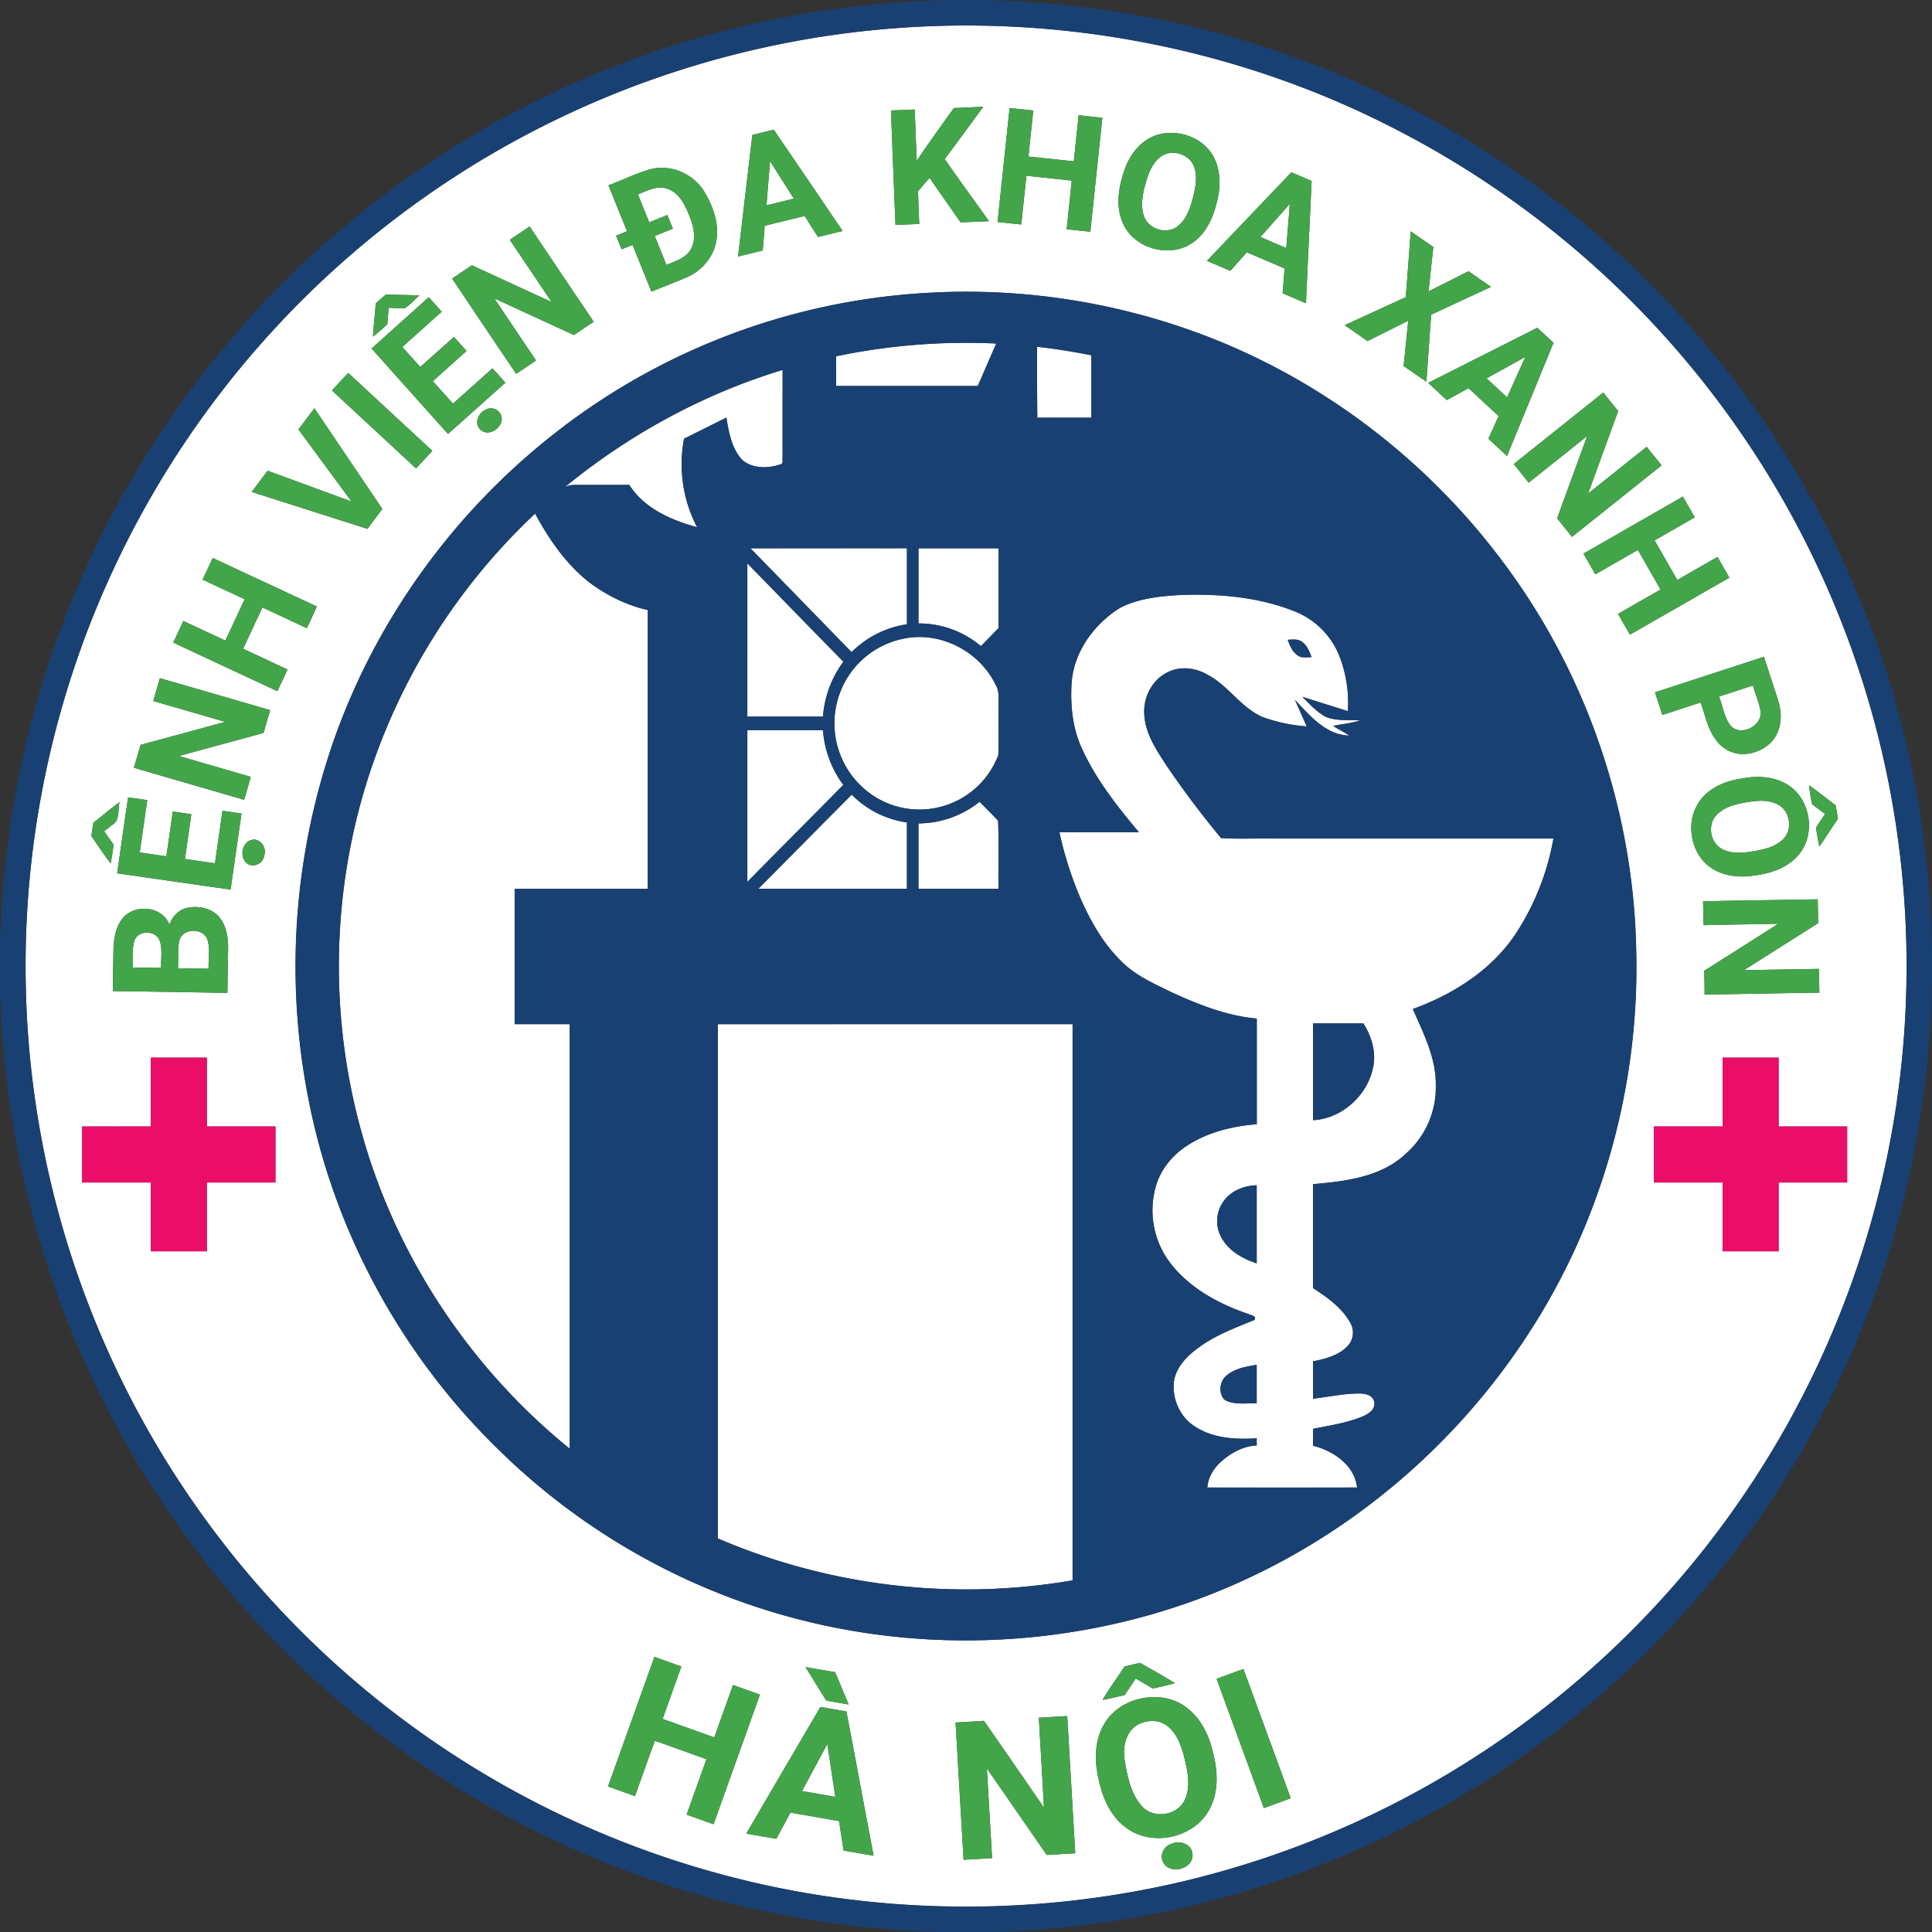 <svg xmlns="http://www.w3.org/2000/svg" viewBox="0 0 965.24 965.27"><rect x="0" y="0" width="965.24" height="965.27" fill="#333333" stroke="none"/><defs><style>.cls-1{fill:#fff;}.cls-2{fill:#194072;}.cls-3{fill:#43a549;}.cls-4{fill:#eb0e69;}</style></defs><g id="Layer_2" data-name="Layer 2"><g id="Layer_1-2" data-name="Layer 1"><path class="cls-1" d="M447.64,14.06c83.68-6.31,169,10.14,244.07,47.71A470,470,0,0,1,584.15,941.54a475.05,475.05,0,0,1-186,3.42,469.94,469.94,0,0,1,49.54-930.9ZM476.54,54C470.31,62.72,464,71.4,458,80.34c-.36-8.54-.67-17.08-1-25.62q-5.94.22-11.86.48c.7,19,1.5,38.1,2.24,57.15q5.94-.19,11.88-.47c-.21-5.44-.45-10.88-.62-16.31l5.76-6.71c5.18,7.4,10.32,14.82,15.52,22.21q7.08-.25,14.17-.56c-7.32-10.39-14.93-20.58-22.08-31.07q9.71-13,19.2-26.07Q483.86,53.64,476.54,54Zm27.85,0q-3,28.46-6,56.92c3.94.41,7.88.83,11.83,1.22.88-8.1,1.7-16.21,2.57-24.31q11.33,1.17,22.66,2.38c-.81,8.1-1.7,16.21-2.53,24.31q5.91.68,11.82,1.24,3-28.44,6-56.9L538.9,57.58q-1.2,11.51-2.42,23c-7.55-.78-15.1-1.59-22.65-2.37.74-7.68,1.61-15.34,2.39-23C512.28,54.76,508.33,54.36,504.39,54ZM375.89,67.42q-3.6,30.36-7.14,60.73c4.11-1,8.21-2,12.31-3,.34-4.12.67-8.24,1-12.36,6.64-1.66,13.3-3.25,19.94-4.89,2.23,3.49,4.44,7,6.66,10.49q6.18-1.49,12.35-3Q403.81,90.09,386.58,64.8,381.23,66.09,375.89,67.42ZM579.58,67c-8.2,1.91-14.3,8.8-17.24,16.43-3.27,8.84-5.36,19-1.34,28,5.47,12.83,23.54,17.81,34.89,9.77,6.93-4.77,10.43-13,12.21-20.9,2-7.94,1.76-17-3.05-24C599.55,68.37,588.86,64.85,579.58,67ZM304,92.6c3.07,7.65,6.18,15.29,9.27,22.94l-5.46,2.23,2.76,6.8,5.45-2.2c3.17,7.77,6.28,15.57,9.46,23.34,5.89-2.43,11.86-4.7,17.72-7.22,7.37-3.21,13.27-10,14.63-18,1.63-8.69-1.58-17.44-6-24.81-5.48-8.86-16.6-13.75-26.79-11.15C317.83,86.54,311.06,90,304,92.6Zm299,37.72,11.7,5c2.73-3.1,5.46-6.2,8.21-9.27l18.9,8.08q-.52,6.2-1,12.39c3.88,1.66,7.75,3.34,11.65,5,.91-20.36,1.89-40.72,2.83-61.09q-5.06-2.19-10.13-4.34ZM264.6,113.14c-3.29,2.25-6.61,4.43-9.89,6.67q10.47,15.52,20.9,31.08-19.94-9.15-39.85-18.36c-3.3,2.2-6.58,4.43-9.87,6.64q15.93,23.82,32,47.58,5-3.28,9.91-6.66-10.42-15.5-20.82-31c13.28,6.06,26.51,12.23,39.79,18.29,3.26-2.25,6.57-4.43,9.85-6.64Q280.57,137,264.6,113.14Zm440.22,2.45c-.84,11-1.61,21.92-2.48,32.87-10.17,4.69-20.36,9.33-30.51,14,3.79,2.66,7.61,5.29,11.42,7.92,6.78-3.38,13.55-6.79,20.34-10.16-.77,7.55-1.58,15.1-2.33,22.65,3.81,2.58,7.57,5.25,11.39,7.82.79-11.15,1.55-22.31,2.38-33.47q14.94-7,29.91-13.89c-3.74-2.61-7.52-5.14-11.21-7.82q-10,5-20,10.08c.77-7.41,1.58-14.81,2.38-22.21C712.33,120.79,708.56,118.2,704.82,115.59ZM461.28,146.44a331.67,331.67,0,0,0-192.86,77.1c-48.7,40.73-85.76,95.35-104.88,155.94a343.14,343.14,0,0,0-9,171.93c13.28,65.87,47.22,127.25,95.57,173.86a332.21,332.21,0,0,0,165,87.48c70.32,14.41,145.3,5.8,210.16-25.11,56.76-26.83,105.47-70.11,139.31-122.93,36.26-56.27,54.65-123.63,52.82-190.49-1.43-69.64-25.11-138.66-67.15-194.25C711.79,228.6,658.45,188.3,598.07,166.2A335.41,335.41,0,0,0,461.28,146.44Zm-273.51,5.12c-.47,5.54-1.09,11.07-1.42,16.62A93.25,93.25,0,0,0,193.5,162c.22-2.75.46-5.49.71-8.24,2.66.09,5.32.33,8,.18,2.78-1.64,4.89-4.21,7.31-6.33-5.56-.28-11.12-.22-16.67-.48C191.12,148.56,189.44,150.06,187.77,151.56Zm-2.12,22.55q19.07,21.38,38.18,42.69,14.34-12.8,28.65-25.62-3.21-3.59-6.4-7.18c-6.61,5.87-13.16,11.79-19.77,17.66-3.38-3.73-6.71-7.51-10.08-11.24,5.59-5,11.23-10,16.82-15.08-2.06-2.35-4.15-4.67-6.24-7-5.64,5-11.22,10-16.83,15-3-3.31-6-6.66-9-10q9.82-8.85,19.69-17.64-3.22-3.62-6.47-7.22Q199.93,161.31,185.65,174.11Zm527.89,17.18c3.09,2.86,6.17,5.74,9.28,8.59,3.61-2,7.23-3.94,10.83-5.95,5.05,4.62,10.05,9.3,15.07,13.95q-2.54,5.66-5.09,11.29c3.07,2.89,6.19,5.75,9.29,8.64q11.64-28.27,23.22-56.57c-2.71-2.48-5.4-5-8.1-7.48C749.9,173,731.67,182.05,713.54,191.29Zm-547.7,3.78,42,38.92c2.75-2.89,5.43-5.83,8.14-8.74Q195,205.78,174,186.33C171.24,189.23,168.55,192.15,165.84,195.07ZM756.3,231.83q3.72,4.65,7.46,9.31,14.6-11.64,29.2-23.3-7.53,20.53-15,41.11c2.45,3.11,4.93,6.19,7.41,9.28q22.38-17.85,44.75-35.73-3.71-4.65-7.43-9.28-14.62,11.67-29.25,23.37,7.49-20.61,15-41.19c-2.47-3.12-5-6.21-7.43-9.31ZM242.52,204.77c-3.49,1.59-5.72,6.64-2.68,9.69,4.32,4.55,12.59-1.45,10.49-7A5.41,5.41,0,0,0,242.52,204.77Zm-93.41,9.8,26.52,36q-21-7.69-41.95-15.38l-7.92,10.58q28.92,9.27,57.85,18.45c2.44-3.33,4.93-6.62,7.4-9.93Q174,229.11,157.08,204,153.07,209.25,149.11,214.57Zm642,62c2,3.45,3.94,6.9,5.93,10.35,7.09-4,14.17-8.12,21.26-12.16q5.67,9.88,11.33,19.78-10.64,6.06-21.24,12.17c2,3.45,3.94,6.91,5.93,10.35Q839.2,302.87,864,288.59q-3-5.18-5.93-10.34c-6.72,3.82-13.4,7.68-20.1,11.51q-5.65-9.9-11.34-19.78c6.7-3.83,13.39-7.69,20.1-11.51-2-3.46-4-6.9-5.94-10.36Q815.95,262.33,791.1,276.61Zm-684.81,2.17q-2.55,5.4-5.05,10.84,10.5,4.88,21,9.79-4.8,10.33-9.64,20.65c-7-3.23-14-6.54-21-9.77q-2.5,5.38-5,10.77c17.3,8.15,34.64,16.2,52,24.28,1.69-3.6,3.39-7.2,5.05-10.81q-11.09-5.19-22.19-10.37c3.22-6.88,6.41-13.78,9.65-20.65q11.1,5.16,22.19,10.35c1.7-3.6,3.39-7.21,5-10.83Q132.26,290.9,106.29,278.78Zm720.53,67.13c1.24,3.76,2.45,7.53,3.7,11.29,6.38-2,12.73-4.14,19.1-6.2,2.36,6.38,3.54,13.43,7.84,18.91a16.75,16.75,0,0,0,12.7,6.87c6.73.09,13.77-3.24,17.13-9.25,3-5.31,2.86-11.87,1.07-17.56-2.33-7.28-4.74-14.54-7.09-21.81C863.12,334.09,845,340,826.82,345.91ZM76.57,350.22q18,5.2,36,10.44-21.16,5.77-42.34,11.5-1.68,5.71-3.32,11.43,27.52,8,55.06,16,1.68-5.73,3.32-11.45c-12-3.5-23.94-6.92-35.89-10.43,14.08-3.88,28.2-7.63,42.29-11.53,1.06-3.81,2.17-7.6,3.27-11.4q-27.54-8-55.06-15.94C78.77,342.6,77.68,346.41,76.57,350.22ZM872.36,388.6c-6,.83-12.06,2.29-17.1,5.78a22.64,22.64,0,0,0-10.06,15.8c-1.07,8.24,1.78,17.28,8.47,22.5,6.52,5.14,15.4,6,23.36,4.65,7.86-1,15.94-3.82,21.29-9.95,8.91-9.94,6.53-27.42-4.49-34.84C887.59,388.32,879.66,387.49,872.36,388.6Zm31.45,3.75c.36,3.17.87,6.33,1.53,9.46q3.25,2.42,6.49,4.87c-1.54,2.27-3.06,4.56-4.57,6.85.5,3.14,1,6.28,1.7,9.41,3.22-4.57,6.17-9.31,9.29-13.94-.37-2.22-.75-4.42-1.12-6.63C912.69,399,908.36,395.54,903.81,392.35ZM58.54,436.3q28.32,4.11,56.65,8.15,2.73-19,5.46-38l-9.48-1.38q-1.89,13.13-3.78,26.25c-5-.71-10-1.42-15-2.16Q94,418,95.6,406.79q-4.63-.69-9.27-1.33c-1.06,7.45-2.11,14.91-3.21,22.35q-6.66-.93-13.31-1.93c1.25-8.71,2.48-17.42,3.76-26.13Q68.79,399,64,398.38,61.22,417.33,58.54,436.3Zm-11.9-25.22c-.35,2.21-.67,4.42-1,6.64,3.2,4.56,6.27,9.21,9.63,13.66.6-3.09,1.06-6.21,1.49-9.33-1.58-2.26-3.15-4.52-4.74-6.77,1.33-1,2.68-2.09,4-3.14,4.08-2.25,2.71-7.58,3.7-11.39C55.23,404,51,407.67,46.64,411.08Zm78.84,8.62c-5.15,1.44-6,10-1.08,12.26a5.74,5.74,0,0,0,7.65-4.69C133.39,423.29,129.82,418.39,125.48,419.7Zm725.38,30.6c.12,4,.12,7.94.3,11.91,12.42-.33,24.86-.45,37.29-.69Q870,473.3,851.47,485c.08,3.95.17,7.9.16,11.85,19.12-.18,38.23-.67,57.34-.9-.11-4-.13-7.93-.26-11.88-12.47.22-25,.4-37.42.65,12.34-7.88,24.75-15.65,37.1-23.52-.12-4-.15-7.92-.25-11.88C889.05,449.66,870,449.87,850.86,450.3ZM84.64,462c-3.43-9.25-17.11-10.57-23.21-3.39-3.63,4.32-4.55,10.17-4.74,15.64-.14,7-.24,13.92-.34,20.89,19.08.25,38.17.6,57.25.91.13-7.25.23-14.5.37-21.75.07-5.45-.66-11.31-4.13-15.73-3.81-4.92-10.8-6.27-16.61-4.91C89.08,454.62,86,458.07,84.64,462Zm-9.27,66.41q0,17.18,0,34.37c-11.46,0-22.91,0-34.37,0q0,14,0,28c11.46,0,22.91,0,34.37,0q0,17.19,0,34.37h28q0-17.19,0-34.37c11.42,0,22.83,0,34.25,0v-28c-11.42,0-22.83,0-34.25,0q0-17.19,0-34.37Zm785.25,0c0,11.45,0,22.91,0,34.37H826.25q0,14,0,28c11.45,0,22.91,0,34.37,0,0,11.46,0,22.91,0,34.37h28q0-17.19,0-34.37h34.24q0-14,0-28H888.62q0-17.19,0-34.37ZM303.78,892.53c4.48,1.62,9,3.21,13.44,4.82,3.33-9.22,6.59-18.47,9.94-27.68,8.59,3.08,17.19,6.14,25.79,9.24q-4.95,13.85-9.9,27.69,6.72,2.4,13.46,4.8,11.57-32.39,23.16-64.76-6.74-2.39-13.44-4.81c-3.15,8.72-6.25,17.45-9.37,26.18q-12.92-4.59-25.8-9.24c3.09-8.73,6.23-17.45,9.35-26.17-4.49-1.6-9-3.23-13.46-4.81Q315.37,860.16,303.78,892.53Zm258-59.89c-3.55,5.6-7.61,10.88-10.9,16.65,3.68-.66,7.3-1.59,11-2.41q2.79-4.11,5.51-8.27,4.29,2.49,8.61,5c3.68-.85,7.38-1.66,11-2.66-5.67-3.61-11.59-6.8-17.41-10.16C567,831.38,564.37,832,561.78,832.64Zm-159.34.25q5.18,8.37,10.37,16.74c3.72.65,7.45,1.31,11.18,1.94q-3.35-8.09-6.75-16.13C412.3,834.6,407.37,833.72,402.44,832.89Zm205.38,5.86c7.84,21.54,15.78,43,23.61,64.58,4.48-1.62,9-3.28,13.43-4.91q-11.79-32.29-23.64-64.58Zm-37.46,9.78c-7.73,1.53-15,6.15-18.88,13.13-4.79,8.37-4.76,18.6-2.46,27.74,1.87,9.2,6.12,18.47,14,24,13.1,9.48,34.1,4.62,41.44-9.87,4.49-8.63,3.95-18.86,1.53-28-1.93-8.93-6.4-17.74-14.05-23.06C585.74,848.1,577.69,847,570.36,848.53ZM372.85,916.08c5,.89,10,1.74,15,2.61,2.37-4.36,4.71-8.74,7.06-13.1q12.14,2.1,24.28,4.22c.78,4.9,1.51,9.82,2.28,14.73,5,.86,10,1.74,15,2.59-4.56-24-9-48.06-13.6-72.08-4.33-.76-8.66-1.52-13-2.24Q391.33,884.45,372.85,916.08ZM519,858.2c.87,15,1.77,29.95,2.6,44.92q-14.94-21.74-30-43.37-7.08.48-14.18.83,2,34.29,4,68.57,7.13-.39,14.25-.83c-.9-14.94-1.73-29.88-2.63-44.83q15,21.63,29.92,43.24c4.74-.26,9.48-.53,14.23-.84-1.29-22.84-2.66-45.68-4-68.52Q526.07,857.73,519,858.2Zm66.63,62.87c-3.89.95-6.43,5.5-4.55,9.21,3.14,6.67,15.5,3.56,14.67-4C595.5,921.41,589.66,919.35,585.62,921.07Z"/><path class="cls-1" d="M582.48,76.9c5.22-1.8,11.79.81,13.93,6,2,4.87,1,10.28-.23,15.2-1.44,5.53-3.28,11.58-8.07,15.14-5.52,4.1-14.53,1.13-16.63-5.39-2.16-6.68,0-13.73,2.08-20.15C575.15,83.28,577.82,78.62,582.48,76.9Z"/><path class="cls-1" d="M384.72,80.47q5.94,9.39,11.88,18.79l-13.67,3.34C383.5,95.22,384.12,87.85,384.72,80.47Z"/><path class="cls-1" d="M318.72,97.12c4.76-1.91,10-4.82,15.22-2.64,5.91,2.39,8.7,8.65,10.83,14.22,2,5.1,3.24,11.37.11,16.28-2.6,4.22-7.64,5.57-11.94,7.33q-2.91-7.2-5.82-14.42l9.05-3.67c-.92-2.27-1.84-4.53-2.75-6.8l-9.06,3.65Q321.53,104.1,318.72,97.12Z"/><path class="cls-1" d="M629.68,118.41c4.92-5.51,9.8-11.07,14.74-16.58-.61,7.37-1.19,14.74-1.8,22.1C638.29,122.13,634,120.26,629.68,118.41Z"/><path class="cls-1" d="M417.74,178a316.84,316.84,0,0,1,80-6.37c-3.1,7.06-6.13,14.15-9.22,21.21q-35.38,0-70.76,0Q417.74,185.37,417.74,178Z"/><path class="cls-1" d="M518.12,173.23q13.65,1.54,27.13,4.24,0,15.6,0,31.19h-27Q518.07,190.95,518.12,173.23Z"/><path class="cls-1" d="M742.67,189q9.68-5.36,19.39-10.67c-3,6.73-6.06,13.47-9.11,20.2Q747.79,193.8,742.67,189Z"/><path class="cls-1" d="M282.18,243.36c32.08-26.24,69.1-46.52,108.81-58.53,0,14.51,0,29,0,43.53-.27,1.14.63,3.37-1.09,3.66-6.22,2.09-14,2.29-19.19-2.31-5.19-5.72-6.63-13.69-7.81-21.06-7.06,3.5-14.1,7-21.16,10.55a68.13,68.13,0,0,0,6.53,44.24c-12.91-3.52-26.43-9.41-33.87-21.14-9.16,0-18.31,0-27.46,0A10.74,10.74,0,0,0,282.18,243.36Z"/><path class="cls-1" d="M180.76,399.11a311.72,311.72,0,0,1,86.59-142.5c7.08,13.08,15.78,25.7,27.7,34.84,8.55,6.19,18.21,11.07,28.58,13.32q0,69.63,0,139.27h-66.5v67.62h27.5q0,106.05,0,212.11c-49.75-40.29-86.8-96.14-103.94-157.88A310.14,310.14,0,0,1,180.76,399.11Z"/><path class="cls-1" d="M374.93,273.93q39.09-.06,78.19,0v38a49.18,49.18,0,0,0-27.66,13.92Q400.23,299.84,374.93,273.93Z"/><path class="cls-1" d="M458.87,273.92h40q0,20,0,39.94c-3,2.93-5.85,6-8.81,8.94a48.17,48.17,0,0,0-31.19-11.33Q458.86,292.69,458.87,273.92Z"/><path class="cls-1" d="M373.38,281.47c16,16.35,31.91,32.8,48,49.11A52.52,52.52,0,0,0,411.17,358h-37.8Q373.39,319.76,373.38,281.47Z"/><path class="cls-1" d="M559.57,303.69c9.39-4.85,20.19-5.84,30.57-6.51,19.17-.62,38.87,1.05,56.8,8.27a39.68,39.68,0,0,1,22.38,22.73,64.06,64.06,0,0,1,4.06,27.07c-7.58-2.34-15.13-4.76-22.7-7.12,3.6,3.6,7.11,7.48,11.63,9.95,5.45,2.23,11.49,1.4,17.24,1.81-4.38,1.43-9,1.83-13.49,2.72,2.6,1.76,5.45,3.1,8.05,4.86-11.79-.28-19.68-10-27.16-17.81,2,4.4,4,8.79,5.85,13.23a81.37,81.37,0,0,1-22.33-4.8c-10.63-4.79-16.88-15.59-27.14-21-5.93-3.46-13.53-4.46-19.81-1.34-8,3.72-12.53,12.83-11.82,21.46.56,9.5,6.13,17.58,11.13,25.31q12.72,18.7,27.2,36.14c9,.58,18,.05,27,.23q69.52,0,139.06,0a127.19,127.19,0,0,1-18.41,46.94c-12,18.48-31.44,30.85-51.83,38.24,5.31,12.17,11.71,24.56,11.47,38.2a44,44,0,0,1-14.58,33.75c-12.36,12-30.43,14.17-46.78,15.55q0,25.95,0,51.91c7.26,4.72,14.77,10,18.91,17.85A9.84,9.84,0,0,1,672.77,673c-4.48,4.37-10.82,5.91-16.77,7.12q0,9.35,0,18.68c7.69-.92,15.34-2.61,23.11-2.62,2.89,0,6.83.76,7.45,4.17.8,3.5-2.55,5.89-5.33,7.11-8,3.45-16.74,4.65-25.23,6.39q0,4.21,0,8.45c10.09,2.41,20.85,9.75,22,20.86q-37.41.09-74.81,0c.4-5.32,3.41-10,7.39-13.38,4.81-4.17,10.81-7.35,17.28-7.63,0-1.2,0-2.39,0-3.58-10.8.72-22.54,0-31.68-6.43-7.17-4.93-10.83-14.12-9.58-22.64,1.36-7,6.8-12.31,12.36-16.35,8.4-6.19,18.26-9.82,27.82-13.73,1-2.09-1.85-2.32-3-2.91-14.67-5-29.07-12.72-38.78-25.09A43.32,43.32,0,0,1,578,591c2.83-8.21,9-15,16.34-19.44,10.08-6.14,21.86-9,33.55-9.86q0-26.4,0-52.8c-15.08-1.36-29.35-7.06-43-13.34-8.47-4.19-17.37-8.08-24.2-14.79-10.57-10.24-17.57-23.53-23-37.08a180.19,180.19,0,0,1-8.4-27.86q19.85,0,39.7,0c-11-13.15-21.79-26.79-28.78-42.55-4.49-10-5.48-21.22-4.85-32.05C536.49,325.59,546.58,311.82,559.57,303.69Zm83.78,16c1.1,2.77,2.17,5.82,4.75,7.59,2,1.71,4.76,1,7.15,1.05-1.06-3-2.37-6.17-5.13-7.93C648.05,319.16,645.6,319.53,643.35,319.65ZM656,511.29q0,24.19,0,48.37c15.17-.81,28.29-13.43,30.34-28.35.85-7-1.43-14.13-5.2-20C672.76,511.31,664.38,511.28,656,511.29Zm-44.4,88.48a16.85,16.85,0,0,0-1.37,18.51c3.61,6.68,10.64,10.55,17.62,12.88,0-13,0-26,0-39C621.71,592.33,615.37,594.72,611.6,599.77Zm.81,87.8c-3.19,2.91-3.72,8.82-.51,11.86,4.85,2.6,10.65,1.54,15.94,1.66,0-6.41,0-12.82,0-19.23C622.46,682.75,616.59,683.73,612.41,687.57Z"/><path class="cls-1" d="M451.6,319.05c18.17-3.79,37.72,6.32,45.74,22.92,2.23,3.39,1.42,7.53,1.53,11.35-.09,8,.17,15.95-.1,23.91a42.12,42.12,0,0,1-55.52,24A43,43,0,0,1,419.41,376a43.47,43.47,0,0,1,1.88-33.65A42.87,42.87,0,0,1,451.6,319.05Z"/><path class="cls-1" d="M858.85,348c5.63-1.84,11.26-3.66,16.89-5.51,1.25,4.27,3.09,8.39,3.85,12.79,1.07,7.65-10.42,13.11-15.31,6.9C861.35,358,860.69,352.69,858.85,348Z"/><path class="cls-1" d="M373.38,440.61q0-37.92,0-75.82,18.89,0,37.78,0a52.32,52.32,0,0,0,10.16,27.36C405.37,408.32,389.31,424.4,373.38,440.61Z"/><path class="cls-1" d="M425.52,397a48.27,48.27,0,0,0,27.59,13.93q0,16.58,0,33.17H378.86Q402.22,420.52,425.52,397Z"/><path class="cls-1" d="M871.57,401c5.51-1,11.65-1.81,16.79,1,6.2,3.28,7.45,13,2.12,17.66-4.73,4.25-11.32,5.18-17.37,6.07-4.49.54-9.41.54-13.38-1.91-5.56-3.43-6.65-12.26-2-16.85C861.43,403.28,866.61,401.82,871.57,401Z"/><path class="cls-1" d="M458.86,411.37a49.13,49.13,0,0,0,30.57-10.84c3.08,3.14,6.23,6.21,9.21,9.45.55,11.31.07,22.72.23,34.06h-40C458.86,433.15,458.88,422.26,458.86,411.37Z"/><path class="cls-1" d="M89.63,469.7c1.78-6.17,12.13-6.24,14.06-.12,1.43,4.66.3,9.62.53,14.42-5.09-.08-10.19-.2-15.28-.23C89.17,479.09,88.59,474.3,89.63,469.7Z"/><path class="cls-1" d="M67.06,470.25c1.45-5.55,10.48-5.71,12.61-.6,1.71,4.43.63,9.29.81,13.91-4.75,0-9.49-.14-14.24-.16C66.37,479,65.87,474.51,67.06,470.25Z"/><path class="cls-1" d="M358.62,511.67H535.87q0,139,0,277.9a314.88,314.88,0,0,1-177.25-20.95Z"/><path class="cls-1" d="M570.45,860.78c4.36-1.72,9.66-1.25,13.26,1.91,5.11,4.37,7,11.16,8.48,17.48s2.52,13-.23,19c-3.55,7.81-15.43,9.79-21.26,3.45s-7.48-15.23-8.85-23.44C560.7,872.19,562.93,863.22,570.45,860.78Z"/><path class="cls-1" d="M400.68,894.83q6.31-11.77,12.65-23.53c1.3,8.81,2.7,17.61,4,26.43Z"/><path class="cls-2" d="M448.76,1.2c84.21-6,170,10.43,245.75,47.69a483.71,483.71,0,0,1,254,307.24C976,457.19,969.56,567.2,930,664.19A482.73,482.73,0,1,1,448.76,1.2Zm-1.12,12.86A470.06,470.06,0,0,0,69.25,706.22a470,470,0,0,0,514.9,235.32A470.27,470.27,0,0,0,947,555.1a474.24,474.24,0,0,0-9.26-190,470.8,470.8,0,0,0-246-303.38C616.64,24.2,531.32,7.75,447.64,14.06Z"/><path class="cls-2" d="M461.28,146.44A335.41,335.41,0,0,1,598.07,166.2C658.45,188.3,711.79,228.6,750.34,280c42,55.59,65.72,124.61,67.15,194.25,1.83,66.86-16.56,134.22-52.82,190.49-33.84,52.82-82.55,96.1-139.31,122.93-64.86,30.91-139.84,39.52-210.16,25.11a332.21,332.21,0,0,1-165-87.48c-48.35-46.61-82.29-108-95.57-173.86a343.14,343.14,0,0,1,9-171.93c19.12-60.59,56.18-115.21,104.88-155.94A331.67,331.67,0,0,1,461.28,146.44ZM417.74,178q0,7.43,0,14.84,35.37,0,70.76,0c3.09-7.06,6.12-14.15,9.22-21.21A316.84,316.84,0,0,0,417.74,178Zm100.38-4.72q-.06,17.72.13,35.43h27q0-15.6,0-31.19Q531.77,174.8,518.12,173.23ZM282.18,243.36a10.74,10.74,0,0,1,4.79-1.09c9.15,0,18.3,0,27.46,0,7.44,11.73,21,17.62,33.87,21.14a68.13,68.13,0,0,1-6.53-44.24c7.06-3.5,14.1-7,21.16-10.55,1.18,7.37,2.62,15.34,7.81,21.06,5.16,4.6,13,4.4,19.19,2.31,1.72-.29.82-2.52,1.09-3.66-.06-14.51,0-29,0-43.53C351.28,196.84,314.26,217.12,282.18,243.36ZM180.76,399.11a310.14,310.14,0,0,0-.09,166.79c17.14,61.74,54.19,117.59,103.94,157.88q0-106,0-212.11h-27.5V444h66.5q0-69.65,0-139.27c-10.37-2.25-20-7.13-28.58-13.32-11.92-9.14-20.62-21.76-27.7-34.84A311.72,311.72,0,0,0,180.76,399.11ZM374.93,273.93q25.23,26,50.53,51.87a49.18,49.18,0,0,1,27.66-13.92v-38Q414,273.93,374.93,273.93Zm83.94,0q0,18.78,0,37.55a48.17,48.17,0,0,1,31.19,11.33c3-2.95,5.82-6,8.81-8.94q0-20,0-39.94Zm-85.49,7.55q0,38.28,0,76.57h37.8a52.52,52.52,0,0,1,10.17-27.46C405.29,314.27,389.39,297.82,373.38,281.47Zm186.19,22.22c-13,8.13-23.08,21.9-24.19,37.5-.63,10.83.36,22.05,4.85,32.05,7,15.76,17.81,29.4,28.78,42.55q-19.85,0-39.7,0a180.19,180.19,0,0,0,8.4,27.86c5.39,13.55,12.39,26.84,23,37.08,6.83,6.71,15.73,10.6,24.2,14.79,13.64,6.28,27.91,12,43,13.34q0,26.4,0,52.8c-11.69.88-23.47,3.72-33.55,9.86C587,576,580.8,582.75,578,591a43.32,43.32,0,0,0,7,40.45c9.71,12.37,24.11,20.11,38.78,25.09,1.2.59,4.09.82,3,2.91-9.56,3.91-19.42,7.54-27.82,13.73-5.56,4-11,9.33-12.36,16.35-1.25,8.52,2.41,17.71,9.58,22.64,9.14,6.4,20.88,7.15,31.68,6.43,0,1.19,0,2.38,0,3.58-6.47.28-12.47,3.46-17.28,7.63-4,3.39-7,8.06-7.39,13.38q37.39,0,74.81,0c-1.18-11.11-11.94-18.45-22-20.86q0-4.23,0-8.45c8.49-1.74,17.22-2.94,25.23-6.39,2.78-1.22,6.13-3.61,5.33-7.11-.62-3.41-4.56-4.15-7.45-4.17-7.77,0-15.42,1.7-23.11,2.62q0-9.35,0-18.68c6-1.21,12.29-2.75,16.77-7.12a9.84,9.84,0,0,0,2.14-11.62c-4.14-7.85-11.65-13.13-18.91-17.85q0-26,0-51.91c16.35-1.38,34.42-3.6,46.78-15.55a44,44,0,0,0,14.58-33.75c.24-13.64-6.16-26-11.47-38.2,20.39-7.39,39.86-19.76,51.83-38.24a127.19,127.19,0,0,0,18.41-46.94q-69.52,0-139.06,0c-9-.18-18.09.35-27-.23q-14.43-17.4-27.2-36.14c-5-7.73-10.57-15.81-11.13-25.31-.71-8.63,3.82-17.74,11.82-21.46,6.28-3.12,13.88-2.12,19.81,1.34,10.26,5.39,16.51,16.19,27.14,21a81.37,81.37,0,0,0,22.33,4.8c-1.89-4.44-3.88-8.83-5.85-13.23,7.48,7.83,15.37,17.53,27.16,17.81-2.6-1.76-5.45-3.1-8.05-4.86,4.49-.89,9.11-1.29,13.49-2.72-5.75-.41-11.79.42-17.24-1.81-4.52-2.47-8-6.35-11.63-9.95,7.57,2.36,15.12,4.78,22.7,7.12a64.06,64.06,0,0,0-4.06-27.07,39.68,39.68,0,0,0-22.38-22.73c-17.93-7.22-37.63-8.89-56.8-8.27C579.76,297.85,569,298.84,559.57,303.69Zm-108,15.36a42.87,42.87,0,0,0-30.31,23.26A43.47,43.47,0,0,0,419.41,376a43,43,0,0,0,23.84,25.26,42.12,42.12,0,0,0,55.52-24c.27-8,0-15.94.1-23.91-.11-3.82.7-8-1.53-11.35C489.32,325.37,469.77,315.26,451.6,319.05ZM373.38,440.61c15.93-16.21,32-32.29,47.94-48.46a52.32,52.32,0,0,1-10.16-27.36q-18.9,0-37.78,0Q373.37,402.7,373.38,440.61ZM425.52,397Q402.18,420.49,378.86,444h74.25q0-16.59,0-33.17A48.27,48.27,0,0,1,425.52,397Zm33.34,14.42c0,10.89,0,21.78,0,32.67h40c-.16-11.34.32-22.75-.23-34.06-3-3.24-6.13-6.31-9.21-9.45A49.13,49.13,0,0,1,458.86,411.37ZM358.62,511.67V768.61a314.88,314.88,0,0,0,177.25,20.95q0-138.94,0-277.9Z"/><path class="cls-2" d="M643.35,319.65c2.25-.12,4.7-.49,6.77.71,2.76,1.76,4.07,5,5.13,7.93-2.39,0-5.17.66-7.15-1.05C645.52,325.47,644.45,322.42,643.35,319.65Z"/><path class="cls-2" d="M656,511.29c8.38,0,16.76,0,25.15,0,3.77,5.91,6.05,13,5.2,20-2.05,14.92-15.17,27.54-30.34,28.35Q656,535.48,656,511.29Z"/><path class="cls-2" d="M611.6,599.77c3.77-5,10.11-7.44,16.26-7.58,0,13,0,26,0,39-7-2.33-14-6.2-17.62-12.88A16.85,16.85,0,0,1,611.6,599.77Z"/><path class="cls-2" d="M612.41,687.57c4.18-3.84,10.05-4.82,15.45-5.71,0,6.41,0,12.82,0,19.23-5.29-.12-11.09.94-15.94-1.66C608.69,696.39,609.22,690.48,612.41,687.57Z"/><path class="cls-3" d="M476.54,54q7.31-.3,14.62-.58Q481.64,66.45,472,79.44c7.15,10.49,14.76,20.68,22.08,31.07q-7.1.3-14.17.56c-5.2-7.39-10.34-14.81-15.52-22.21l-5.76,6.71c.17,5.43.41,10.87.62,16.31q-5.94.28-11.88.47c-.74-19-1.54-38.1-2.24-57.15q5.93-.26,11.86-.48c.35,8.54.66,17.08,1,25.62C464,71.4,470.31,62.72,476.54,54Z"/><path class="cls-3" d="M504.39,54c3.94.41,7.89.81,11.83,1.25-.78,7.67-1.65,15.33-2.39,23,7.55.78,15.1,1.59,22.65,2.37q1.23-11.51,2.42-23l11.83,1.23q-3,28.46-6,56.9-5.91-.57-11.82-1.24c.83-8.1,1.72-16.21,2.53-24.31q-11.33-1.22-22.66-2.38c-.87,8.1-1.69,16.21-2.57,24.31-4-.39-7.89-.81-11.83-1.22Q501.4,82.4,504.39,54Z"/><path class="cls-3" d="M375.89,67.42q5.34-1.32,10.69-2.62Q403.83,90.09,421,115.39q-6.18,1.52-12.35,3c-2.22-3.5-4.43-7-6.66-10.49-6.64,1.64-13.3,3.23-19.94,4.89-.35,4.12-.68,8.24-1,12.36-4.1,1-8.2,2-12.31,3Q372.34,97.79,375.89,67.42Zm8.83,13c-.6,7.38-1.22,14.75-1.79,22.13l13.67-3.34Q390.67,89.85,384.72,80.47Z"/><path class="cls-3" d="M579.58,67c9.28-2.11,20,1.41,25.47,9.35,4.81,6.92,5.05,16,3.05,24-1.78,7.95-5.28,16.13-12.21,20.9-11.35,8-29.42,3.06-34.89-9.77-4-9-1.93-19.16,1.34-28C565.28,75.76,571.38,68.87,579.58,67Zm2.9,9.94c-4.66,1.72-7.33,6.38-8.92,10.82-2,6.42-4.24,13.47-2.08,20.15,2.1,6.52,11.11,9.49,16.63,5.39,4.79-3.56,6.63-9.61,8.07-15.14,1.24-4.92,2.2-10.33.23-15.2C594.27,77.71,587.7,75.1,582.48,76.9Z"/><path class="cls-3" d="M304,92.6c7-2.64,13.81-6.06,21.06-8.1,10.19-2.6,21.31,2.29,26.79,11.15,4.4,7.37,7.61,16.12,6,24.81-1.36,8-7.26,14.82-14.63,18-5.86,2.52-11.83,4.79-17.72,7.22-3.18-7.77-6.29-15.57-9.46-23.34l-5.45,2.2-2.76-6.8,5.46-2.23C310.2,107.89,307.09,100.25,304,92.6Zm14.7,4.52q2.79,7,5.64,13.95l9.06-3.65c.91,2.27,1.83,4.53,2.75,6.8l-9.05,3.67q2.89,7.22,5.82,14.42c4.3-1.76,9.34-3.11,11.94-7.33,3.13-4.91,1.92-11.18-.11-16.28-2.13-5.57-4.92-11.83-10.83-14.22C328.75,92.3,323.48,95.21,318.72,97.12Z"/><path class="cls-3" d="M603,130.32l42.16-44.25q5.07,2.15,10.13,4.34c-.94,20.37-1.92,40.73-2.83,61.09-3.9-1.63-7.77-3.31-11.65-5q.48-6.19,1-12.39l-18.9-8.08c-2.75,3.07-5.48,6.17-8.21,9.27Zm26.7-11.91c4.31,1.85,8.61,3.72,12.94,5.52.61-7.36,1.19-14.73,1.8-22.1C639.48,107.34,634.6,112.9,629.68,118.41Z"/><path class="cls-3" d="M264.6,113.14q16,23.8,32,47.61c-3.28,2.21-6.59,4.39-9.85,6.64-13.28-6.06-26.51-12.23-39.79-18.29q10.38,15.51,20.82,31-4.92,3.38-9.91,6.66-16-23.77-32-47.58c3.29-2.21,6.57-4.44,9.87-6.64q19.92,9.19,39.85,18.36-10.46-15.54-20.9-31.08C258,117.57,261.31,115.39,264.6,113.14Z"/><path class="cls-3" d="M704.82,115.59c3.74,2.61,7.51,5.2,11.26,7.82-.8,7.4-1.61,14.8-2.38,22.21q10-5.09,20-10.08c3.69,2.68,7.47,5.21,11.21,7.82q-15,7-29.91,13.89c-.83,11.16-1.59,22.32-2.38,33.47-3.82-2.57-7.58-5.24-11.39-7.82.75-7.55,1.56-15.1,2.33-22.65-6.79,3.37-13.56,6.78-20.34,10.16-3.81-2.63-7.63-5.26-11.42-7.92,10.15-4.7,20.34-9.34,30.51-14C703.21,137.51,704,126.55,704.82,115.59Z"/><path class="cls-3" d="M187.77,151.56c1.67-1.5,3.35-3,5.07-4.44,5.55.26,11.11.2,16.67.48-2.42,2.12-4.53,4.69-7.31,6.33-2.67.15-5.33-.09-8-.18-.25,2.75-.49,5.49-.71,8.24a93.25,93.25,0,0,1-7.15,6.19C186.68,162.63,187.3,157.1,187.77,151.56Z"/><path class="cls-3" d="M185.65,174.11q14.28-12.81,28.59-25.57,3.24,3.6,6.47,7.22-9.84,8.82-19.69,17.64c3,3.33,5.95,6.68,9,10,5.61-5,11.19-10,16.83-15,2.09,2.31,4.18,4.63,6.24,7-5.59,5-11.23,10-16.82,15.08,3.37,3.73,6.7,7.51,10.08,11.24,6.61-5.87,13.16-11.79,19.77-17.66q3.19,3.6,6.4,7.18Q238.14,204,223.83,216.8,204.72,195.47,185.65,174.11Z"/><path class="cls-3" d="M713.54,191.29c18.13-9.24,36.36-18.29,54.5-27.53,2.7,2.49,5.39,5,8.1,7.48q-11.61,28.29-23.22,56.57c-3.1-2.89-6.22-5.75-9.29-8.64q2.57-5.64,5.09-11.29c-5-4.65-10-9.33-15.07-13.95-3.6,2-7.22,4-10.83,5.95C719.71,197,716.63,194.15,713.54,191.29ZM742.67,189q5.12,4.78,10.28,9.53c3-6.73,6.07-13.47,9.11-20.2Q752.37,183.69,742.67,189Z"/><path class="cls-3" d="M165.84,195.07c2.71-2.92,5.4-5.84,8.13-8.74q21,19.44,42.06,38.92c-2.71,2.91-5.39,5.85-8.14,8.74Z"/><path class="cls-3" d="M756.3,231.83,801,196.09c2.47,3.1,5,6.19,7.43,9.31q-7.53,20.58-15,41.19Q808,234.86,822.7,223.22q3.72,4.62,7.43,9.28-22.38,17.87-44.75,35.73c-2.48-3.09-5-6.17-7.41-9.28q7.47-20.56,15-41.11-14.61,11.64-29.2,23.3Q760,236.49,756.3,231.83Z"/><path class="cls-3" d="M242.52,204.77a5.41,5.41,0,0,1,7.81,2.66c2.1,5.58-6.17,11.58-10.49,7C236.8,211.41,239,206.36,242.52,204.77Z"/><path class="cls-3" d="M149.11,214.57q4-5.32,8-10.62,17,25.14,33.93,50.31c-2.47,3.31-5,6.6-7.4,9.93q-28.94-9.18-57.85-18.45l7.92-10.58q21,7.65,41.95,15.38Z"/><path class="cls-3" d="M791.1,276.61q24.87-14.25,49.73-28.5c2,3.46,4,6.9,5.94,10.36-6.71,3.82-13.4,7.68-20.1,11.51q5.67,9.88,11.34,19.78c6.7-3.83,13.38-7.69,20.1-11.51q3,5.16,5.93,10.34-24.85,14.28-49.73,28.51c-2-3.44-4-6.9-5.93-10.35q10.61-6.09,21.24-12.17-5.64-9.91-11.33-19.78c-7.09,4-14.17,8.12-21.26,12.16C795,283.51,793.08,280.06,791.1,276.61Z"/><path class="cls-3" d="M106.29,278.78q26,12.14,51.93,24.25c-1.65,3.62-3.34,7.23-5,10.83q-11.1-5.17-22.19-10.35c-3.24,6.87-6.43,13.77-9.65,20.65q11.08,5.2,22.19,10.37c-1.66,3.61-3.36,7.21-5.05,10.81-17.32-8.08-34.66-16.13-52-24.28q2.55-5.38,5-10.77c7,3.23,14,6.54,21,9.77q4.82-10.32,9.64-20.65-10.48-4.91-21-9.79Q103.75,284.19,106.29,278.78Z"/><path class="cls-3" d="M826.82,345.91c18.13-6,36.3-11.82,54.45-17.75,2.35,7.27,4.76,14.53,7.09,21.81,1.79,5.69,1.93,12.25-1.07,17.56-3.36,6-10.4,9.34-17.13,9.25a16.75,16.75,0,0,1-12.7-6.87c-4.3-5.48-5.48-12.53-7.84-18.91-6.37,2.06-12.72,4.16-19.1,6.2C829.27,353.44,828.06,349.67,826.82,345.91Zm32,2.09c1.84,4.69,2.5,10,5.43,14.18,4.89,6.21,16.38.75,15.31-6.9-.76-4.4-2.6-8.52-3.85-12.79C870.11,344.34,864.48,346.16,858.85,348Z"/><path class="cls-3" d="M76.57,350.22c1.11-3.81,2.2-7.62,3.32-11.42q27.54,7.93,55.06,15.94c-1.1,3.8-2.21,7.59-3.27,11.4-14.09,3.9-28.21,7.65-42.29,11.53,12,3.51,23.93,6.93,35.89,10.43q-1.65,5.73-3.32,11.45-27.54-8-55.06-16,1.65-5.71,3.32-11.43,21.16-5.76,42.34-11.5Q94.57,355.4,76.57,350.22Z"/><path class="cls-3" d="M872.36,388.6c7.3-1.11,15.23-.28,21.47,3.94,11,7.42,13.4,24.9,4.49,34.84-5.35,6.13-13.43,8.92-21.29,9.95-8,1.37-16.84.49-23.36-4.65-6.69-5.22-9.54-14.26-8.47-22.5a22.64,22.64,0,0,1,10.06-15.8C860.3,390.89,866.38,389.43,872.36,388.6ZM871.57,401c-5,.86-10.14,2.32-13.79,6-4.7,4.59-3.61,13.42,2,16.85,4,2.45,8.89,2.45,13.38,1.91,6-.89,12.64-1.82,17.37-6.07,5.33-4.64,4.08-14.38-2.12-17.66C883.22,399.15,877.08,400,871.57,401Z"/><path class="cls-3" d="M903.81,392.35c4.55,3.19,8.88,6.68,13.32,10,.37,2.21.75,4.41,1.12,6.63-3.12,4.63-6.07,9.37-9.29,13.94-.65-3.13-1.2-6.27-1.7-9.41,1.51-2.29,3-4.58,4.57-6.85q-3.24-2.46-6.49-4.87C904.68,398.68,904.17,395.52,903.81,392.35Z"/><path class="cls-3" d="M58.54,436.3q2.72-19,5.46-37.92,4.78.66,9.57,1.37c-1.28,8.71-2.51,17.42-3.76,26.13q6.66,1,13.31,1.93c1.1-7.44,2.15-14.9,3.21-22.35q4.64.65,9.27,1.33Q94,418,92.4,429.14c5,.74,10,1.45,15,2.16q1.88-13.12,3.78-26.25l9.48,1.38q-2.72,19-5.46,38Q86.85,440.39,58.54,436.3Z"/><path class="cls-3" d="M46.64,411.08c4.39-3.41,8.59-7.07,13.1-10.33-1,3.81.38,9.14-3.7,11.39-1.34,1.05-2.69,2.09-4,3.14,1.59,2.25,3.16,4.51,4.74,6.77-.43,3.12-.89,6.24-1.49,9.33-3.36-4.45-6.43-9.1-9.63-13.66C46,415.5,46.29,413.29,46.64,411.08Z"/><path class="cls-3" d="M125.48,419.7c4.34-1.31,7.91,3.59,6.57,7.57A5.74,5.74,0,0,1,124.4,432C119.44,429.7,120.33,421.14,125.48,419.7Z"/><path class="cls-3" d="M850.86,450.3c19.09-.43,38.19-.64,57.28-1,.1,4,.13,7.92.25,11.88-12.35,7.87-24.76,15.64-37.1,23.52,12.47-.25,25-.43,37.42-.65.13,4,.15,7.92.26,11.88-19.11.23-38.22.72-57.34.9,0-3.95-.08-7.9-.16-11.85q18.49-11.7,37-23.43c-12.43.24-24.87.36-37.29.69C851,458.24,851,454.27,850.86,450.3Z"/><path class="cls-3" d="M84.64,462c1.33-3.94,4.44-7.39,8.59-8.34,5.81-1.36,12.8,0,16.61,4.91,3.47,4.42,4.2,10.28,4.13,15.73-.14,7.25-.24,14.5-.37,21.75-19.08-.31-38.17-.66-57.25-.91.1-7,.2-13.93.34-20.89.19-5.47,1.11-11.32,4.74-15.64C67.53,451.44,81.21,452.76,84.64,462Zm5,7.69c-1,4.6-.46,9.39-.69,14.07,5.09,0,10.19.15,15.28.23-.23-4.8.9-9.76-.53-14.42C101.76,463.46,91.41,463.53,89.63,469.7Zm-22.57.55c-1.19,4.26-.69,8.77-.82,13.15,4.75,0,9.49.18,14.24.16-.18-4.62.9-9.48-.81-13.91C77.54,464.54,68.51,464.7,67.06,470.25Z"/><path class="cls-3" d="M303.78,892.53q11.55-32.38,23.17-64.74c4.49,1.58,9,3.21,13.46,4.81-3.12,8.72-6.26,17.44-9.35,26.17q12.88,4.65,25.8,9.24c3.12-8.73,6.22-17.46,9.37-26.18q6.72,2.42,13.44,4.81Q368.12,879,356.51,911.4q-6.74-2.39-13.46-4.8,4.92-13.86,9.9-27.69c-8.6-3.1-17.2-6.16-25.79-9.24-3.35,9.21-6.61,18.46-9.94,27.68C312.74,895.74,308.26,894.15,303.78,892.53Z"/><path class="cls-3" d="M561.78,832.64c2.59-.64,5.19-1.26,7.79-1.88,5.82,3.36,11.74,6.55,17.41,10.16-3.65,1-7.35,1.81-11,2.66q-4.32-2.48-8.61-5-2.73,4.15-5.51,8.27c-3.65.82-7.27,1.75-11,2.41C554.17,843.52,558.23,838.24,561.78,832.64Z"/><path class="cls-3" d="M402.44,832.89c4.93.83,9.86,1.71,14.8,2.55q3.39,8.05,6.75,16.13c-3.73-.63-7.46-1.29-11.18-1.94Q407.62,841.26,402.44,832.89Z"/><path class="cls-3" d="M607.82,838.75l13.4-4.91q11.84,32.28,23.64,64.58c-4.48,1.63-9,3.29-13.43,4.91C623.6,881.79,615.66,860.29,607.82,838.75Z"/><path class="cls-3" d="M570.36,848.53c7.33-1.55,15.38-.43,21.56,4,7.65,5.32,12.12,14.13,14.05,23.06,2.42,9.15,3,19.38-1.53,28-7.34,14.49-28.34,19.35-41.44,9.87-7.86-5.56-12.11-14.83-14-24-2.3-9.14-2.33-19.37,2.46-27.74C555.36,854.68,562.63,850.06,570.36,848.53Zm.09,12.25c-7.52,2.44-9.75,11.41-8.6,18.44,1.37,8.21,2.89,17.17,8.85,23.44S588.41,907,592,899.21c2.75-6,1.66-12.85.23-19s-3.37-13.11-8.48-17.48C580.11,859.53,574.81,859.06,570.45,860.78Z"/><path class="cls-3" d="M372.85,916.08q18.51-31.62,37-63.27c4.33.72,8.66,1.48,13,2.24,4.58,24,9,48.06,13.6,72.08-5-.85-10-1.73-15-2.59-.77-4.91-1.5-9.83-2.28-14.73q-12.14-2.13-24.28-4.22c-2.35,4.36-4.69,8.74-7.06,13.1C382.83,917.82,377.83,917,372.85,916.08Zm27.83-21.25,16.66,2.9c-1.31-8.82-2.71-17.62-4-26.43Q407,883.06,400.68,894.83Z"/><path class="cls-3" d="M519,858.2q7.08-.47,14.19-.83c1.31,22.84,2.68,45.68,4,68.52-4.75.31-9.49.58-14.23.84Q508,905.08,493,883.49c.9,15,1.73,29.89,2.63,44.83q-7.12.43-14.25.83-2-34.29-4-68.57,7.1-.36,14.18-.83,15.07,21.64,30,43.37C520.76,888.15,519.86,873.18,519,858.2Z"/><path class="cls-3" d="M585.62,921.07c4-1.72,9.88.34,10.12,5.24.83,7.53-11.53,10.64-14.67,4C579.19,926.57,581.73,922,585.62,921.07Z"/><path class="cls-4" d="M75.37,528.42h28q0,17.18,0,34.37c11.42,0,22.83,0,34.25,0v28c-11.42,0-22.83,0-34.25,0q0,17.19,0,34.37h-28q0-17.19,0-34.37c-11.46,0-22.91,0-34.37,0q0-14,0-28c11.46.06,22.91,0,34.37,0Q75.38,545.6,75.37,528.42Z"/><path class="cls-4" d="M860.62,528.42h28q0,17.18,0,34.37h34.24q0,14,0,28H888.62q0,17.19,0,34.37h-28c0-11.46,0-22.91,0-34.37-11.46,0-22.92,0-34.37,0q0-14,0-28h34.37C860.63,551.33,860.61,539.87,860.62,528.42Z"/></g></g></svg>